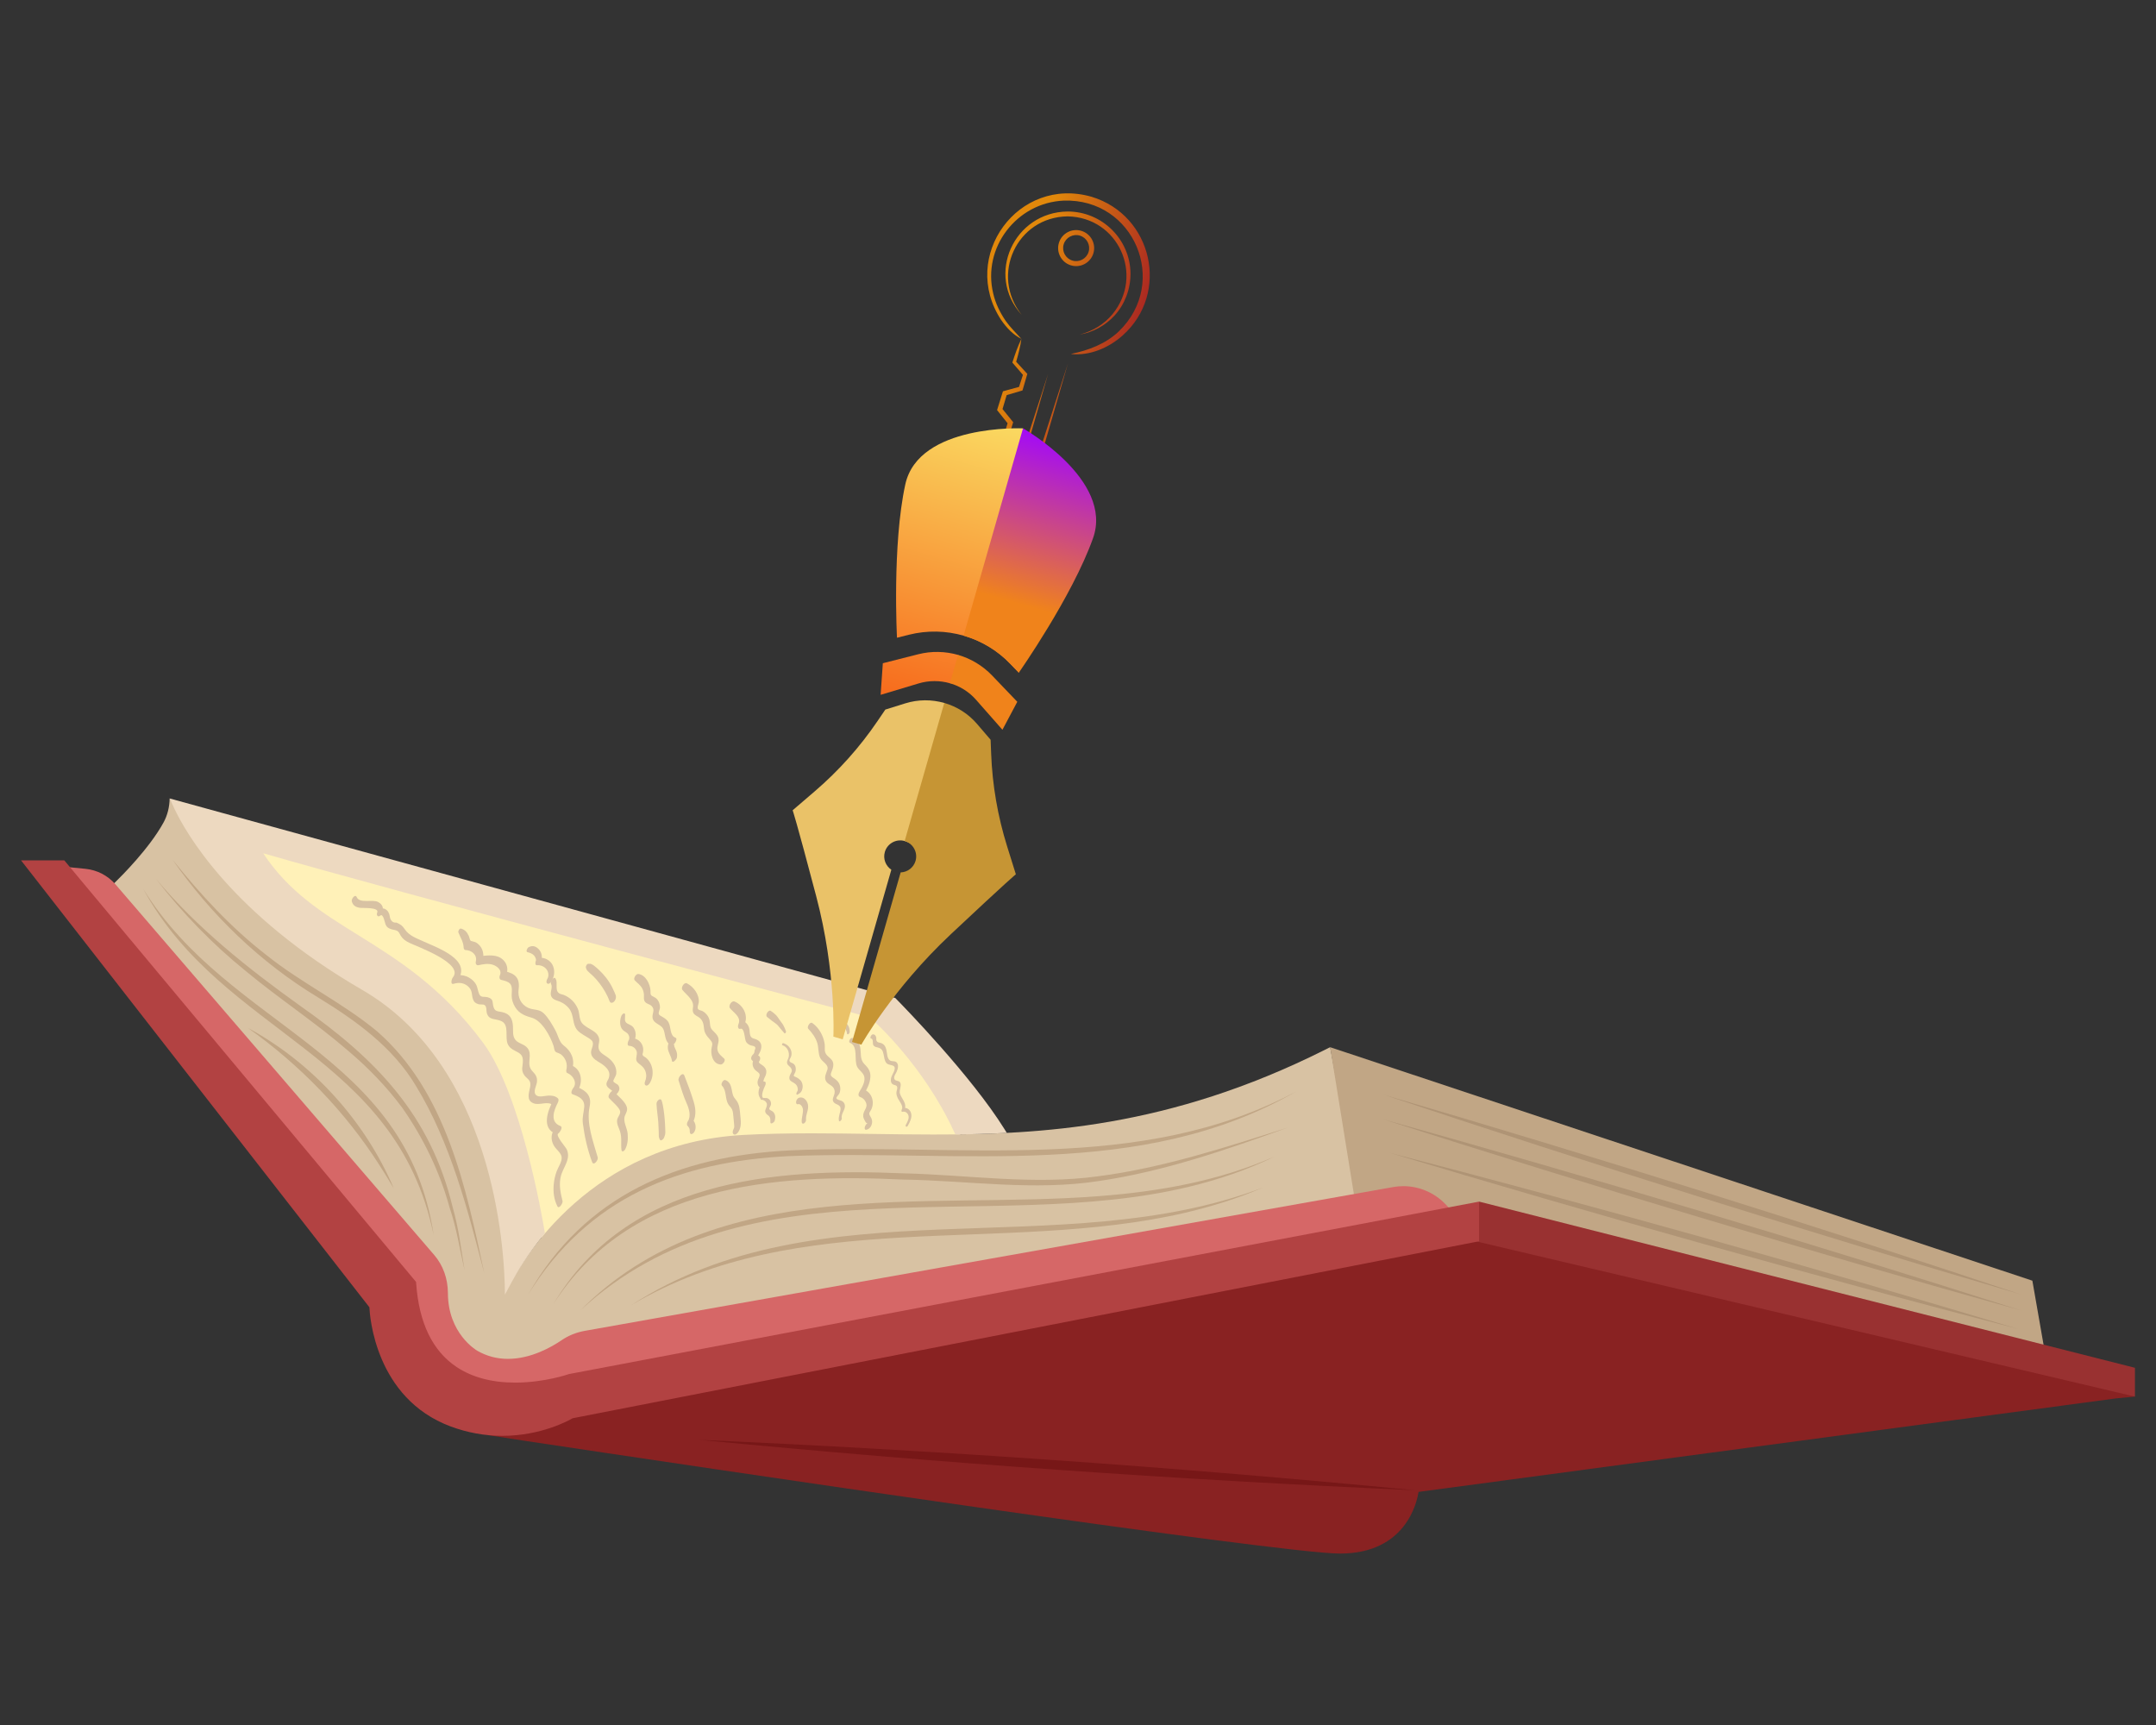 <?xml version="1.0" encoding="UTF-8" standalone="no" ?>
<!DOCTYPE svg PUBLIC "-//W3C//DTD SVG 1.1//EN" "http://www.w3.org/Graphics/SVG/1.1/DTD/svg11.dtd">
<svg xmlns="http://www.w3.org/2000/svg" xmlns:xlink="http://www.w3.org/1999/xlink" version="1.1" width="1280" height="1024" viewBox="0 0 1280 1024" xml:space="preserve">
<rect x="0" y="0" width="1280" height="1024" fill="#333333" stroke="none"/>
<desc>Created with Fabric.js 5.3.0</desc>
<defs>
</defs>
<g transform="matrix(1 0 0 1 640 512)" id="background-logo"  >
<rect style="stroke: none; stroke-width: 0; stroke-dasharray: none; stroke-linecap: butt; stroke-dashoffset: 0; stroke-linejoin: miter; stroke-miterlimit: 4; fill: rgb(255,255,255); fill-opacity: 0; fill-rule: nonzero; opacity: 1;"  paint-order="stroke"  x="-640" y="-512" rx="0" ry="0" width="1280" height="1024" />
</g>
<g transform="matrix(5.02 0 0 5.02 640 698.106)" id="shape-280fef6c-d89c-42b9-a17d-4b44c1d6a99c"  >
<g style=""  paint-order="stroke"   >
		<g transform="matrix(1 0 0 1 -55.593 -15.586)" id="path-12"  >
<path style="stroke: none; stroke-width: 1; stroke-dasharray: none; stroke-linecap: butt; stroke-dashoffset: 0; stroke-linejoin: miter; stroke-miterlimit: 4; fill: rgb(255,241,184); fill-rule: nonzero; opacity: 1;"  paint-order="stroke"  transform=" translate(-69.407, -29.061)" d="M 61.465 51.186 C 61.002 48.496 58.477 34.791 54.268 29.125 C 49.442 22.626 44.233 19.391 39.638 16.537 C 35.467 13.947 31.53 11.503 28.496 7.067 L 27.567 5.709 L 29.147 6.166 C 44.878 10.707 99.927 25.305 100.479 25.452 L 100.619 25.489 L 100.725 25.586 C 101.379 26.182 107.22 31.629 110.853 39.324 L 111.247 40.156 L 110.326 40.167 C 109.486 40.176 108.65 40.18 107.817 40.18 C 105.325 40.18 102.776 40.143 100.527 40.11 C 98.094 40.074 95.796 40.04 93.483 40.04 C 90.426 40.04 87.877 40.102 85.46 40.232 C 74.026 40.848 66.659 46.686 62.493 51.474 L 61.677 52.412 L 61.465 51.186 L 61.465 51.186 z" stroke-linecap="round" />
</g>
		<g transform="matrix(1 0 0 1 -40.576 -11.282)" id="path-11"  >
<path style="stroke: none; stroke-width: 1; stroke-dasharray: none; stroke-linecap: butt; stroke-dashoffset: 0; stroke-linejoin: miter; stroke-miterlimit: 4; fill: rgb(216,194,163); fill-rule: nonzero; opacity: 1;"  paint-order="stroke"  transform=" translate(-84.424, -33.364)" d="M 57.617 66.728 C 56.234 66.727 54.927 66.379 53.732 65.692 C 53.695 65.671 50.049 63.518 50.039 58.494 C 50.037 56.906 49.502 55.412 48.535 54.286 L 10.714 10.314 L 11.113 9.926 C 11.858 9.203 15.177 5.897 16.848 2.847 C 17.325 1.977 17.554 0.992 17.575 0 L 17.575 0 L 18.639 1.225 C 19.959 3.942 25.44 13.486 40.551 22.243 C 56.792 31.656 57.504 53.085 57.439 58.097 C 59.36 54.331 67.505 40.755 85.436 39.789 C 87.862 39.659 90.421 39.598 93.489 39.598 C 95.804 39.598 98.101 39.632 100.533 39.668 C 102.92 39.703 105.387 39.74 107.862 39.74 C 120.597 39.739 135.725 38.968 154.119 29.764 L 154.82 29.414 L 158.134 47.14 L 66.762 63.39 C 65.808 63.56 64.938 63.91 64.175 64.431 C 62.639 65.478 60.255 66.728 57.617 66.728 C 57.617 66.728 57.617 66.728 57.617 66.728 z" stroke-linecap="round" />
</g>
		<g transform="matrix(1 0 0 1 -57.922 -15.306)" id="path-10"  >
<path style="stroke: none; stroke-width: 1; stroke-dasharray: none; stroke-linecap: butt; stroke-dashoffset: 0; stroke-linejoin: miter; stroke-miterlimit: 4; fill: rgb(237,217,192); fill-rule: nonzero; opacity: 1;"  paint-order="stroke"  transform=" translate(-67.078, -29.34)" d="M 57.224 58.681 C 57.212 52.761 55.749 31.563 40.329 22.627 C 24.802 13.629 19.399 3.919 18.114 1.157 L 17.575 0 L 103.388 23.594 L 103.499 23.707 C 104.397 24.62 112.382 32.8 116.311 39.112 L 116.582 39.548 L 115.575 39.594 C 114.07 39.664 112.535 39.711 110.881 39.737 L 110.489 39.726 L 110.335 39.394 C 106.715 31.539 100.937 26.376 100.4 25.89 C 98.408 25.362 43.689 10.846 28.635 6.479 C 31.643 11.051 35.642 13.534 39.868 16.159 C 44.501 19.036 49.747 22.295 54.624 28.861 C 59.131 34.928 61.631 49.463 61.911 51.165 L 61.955 51.43 L 61.784 51.637 C 59.941 53.874 58.718 55.899 58.016 57.204 L 57.224 58.681 L 57.224 58.681 z" stroke-linecap="round" />
</g>
		<g transform="matrix(1 0 0 1 72.045 2.586)" id="path-09"  >
<path style="stroke: none; stroke-width: 1; stroke-dasharray: none; stroke-linecap: butt; stroke-dashoffset: 0; stroke-linejoin: miter; stroke-miterlimit: 4; fill: rgb(193,166,133); fill-rule: nonzero; opacity: 1;"  paint-order="stroke"  transform=" translate(-197.045, -47.232)" d="M 172.644 48.085 L 168.627 48.846 L 168.404 48.583 C 167.173 47.124 165.381 46.288 163.488 46.288 C 163.112 46.288 162.732 46.321 162.359 46.388 L 157.698 47.217 L 154.82 29.414 L 237.869 57.024 L 239.271 65.05 L 172.644 48.085 L 172.644 48.085 z" stroke-linecap="round" />
</g>
		<g transform="matrix(1 0 0 1 -37.818 -5.857)" id="path-08"  >
<path style="stroke: none; stroke-width: 1; stroke-dasharray: none; stroke-linecap: butt; stroke-dashoffset: 0; stroke-linejoin: miter; stroke-miterlimit: 4; fill: rgb(214,103,103); fill-rule: nonzero; opacity: 1;"  paint-order="stroke"  transform=" translate(-87.182, -38.789)" d="M 58.416 69.5 C 55.568 69.5 53.161 68.86 51.264 67.599 C 48.296 65.626 46.621 62.178 46.285 57.35 L 5.169 8.079 L 7.6 8.319 C 8.996 8.455 10.27 9.117 11.185 10.182 L 48.871 53.997 C 49.907 55.202 50.479 56.799 50.482 58.492 C 50.492 63.248 53.812 65.227 53.954 65.308 C 55.061 65.946 56.281 66.27 57.578 66.27 C 60.288 66.27 62.718 64.888 63.926 64.064 C 64.741 63.508 65.669 63.134 66.685 62.953 L 162.281 45.952 C 162.677 45.882 163.081 45.846 163.482 45.846 C 165.332 45.846 167.137 46.613 168.432 47.95 L 169.194 48.738 L 64.892 68.504 C 64.437 68.652 61.686 69.5 58.417 69.5 C 58.417 69.5 58.416 69.5 58.416 69.5 z" stroke-linecap="round" />
</g>
		<g transform="matrix(1 0 0 1 27.618 25.976)" id="path-07"  >
<path style="stroke: none; stroke-width: 1; stroke-dasharray: none; stroke-linecap: butt; stroke-dashoffset: 0; stroke-linejoin: miter; stroke-miterlimit: 4; fill: rgb(137,34,34); fill-rule: nonzero; opacity: 1;"  paint-order="stroke"  transform=" translate(-152.618, -70.622)" d="M 155.99 89.293 C 148.866 89.293 80.205 79.06 59.33 75.923 L 55.237 75.289 L 59.335 74.754 C 62.473 74.31 64.591 73.151 64.983 72.923 L 65.069 72.872 L 172.22 51.951 L 247.881 69.776 L 250 70.73 L 247.824 70.936 L 165.272 82.002 C 165.11 83.102 163.845 89.293 155.99 89.293 L 155.99 89.293 z" stroke-linecap="round" />
</g>
		<g transform="matrix(1 0 0 1 85.996 14.555)" id="path-06"  >
<polygon style="stroke: none; stroke-width: 1; stroke-dasharray: none; stroke-linecap: butt; stroke-dashoffset: 0; stroke-linejoin: miter; stroke-miterlimit: 4; fill: rgb(153,49,49); fill-rule: nonzero; opacity: 1;"  paint-order="stroke"  points="-39.004,-6.848 -38.56,-11.528 39.004,8.124 39.004,11.528 " />
</g>
		<g transform="matrix(1 0 0 1 -38.782 -3.3)" id="path-05"  >
<path style="stroke: none; stroke-width: 1; stroke-dasharray: none; stroke-linecap: butt; stroke-dashoffset: 0; stroke-linejoin: miter; stroke-miterlimit: 4; fill: rgb(178,66,66); fill-rule: nonzero; opacity: 1;"  paint-order="stroke"  transform=" translate(-86.218, -41.346)" d="M 56.926 75.372 C 54.844 75.372 52.782 74.997 50.798 74.257 C 41.871 70.927 41.237 61.132 41.197 60.167 L 0 7.321 L 5.114 7.321 L 46.717 57.175 L 46.73 57.365 C 47.064 62.026 48.673 65.346 51.512 67.232 C 53.356 68.456 55.687 69.077 58.439 69.077 C 61.884 69.077 64.705 68.097 64.732 68.087 L 64.776 68.071 L 172.436 47.673 L 172.436 52.36 L 65.243 73.289 L 65.212 73.301 C 64.78 73.554 61.501 75.372 56.927 75.372 L 56.926 75.372 L 56.926 75.372 z" stroke-linecap="round" />
</g>
		<g transform="matrix(1 0 0 1 -73.102 -14.716)" id="path-04"  >
<path style="stroke: none; stroke-width: 1; stroke-dasharray: none; stroke-linecap: butt; stroke-dashoffset: 0; stroke-linejoin: miter; stroke-miterlimit: 4; fill: rgb(216,194,163); fill-rule: nonzero; opacity: 1;"  paint-order="stroke"  transform=" translate(-51.898, -29.93)" d="M 39.113 12.167 C 39.254 12.682 39.618 12.875 40.129 12.938 C 40.451 12.978 42.416 12.839 42.116 13.506 C 41.988 13.792 42.214 14.098 42.492 13.847 C 42.824 13.547 43.038 14.734 43.105 14.892 C 43.25 15.234 43.415 15.328 43.761 15.454 C 44.033 15.554 44.36 15.522 44.601 15.747 C 44.739 15.877 44.818 16.105 44.923 16.263 C 45.181 16.654 45.487 16.856 45.906 17.064 C 46.785 17.5 52.44 19.503 51.065 21.164 C 50.931 21.325 50.721 22.054 51.17 21.915 C 51.843 21.707 52.515 21.815 52.999 22.355 C 53.398 22.8 53.27 23.247 53.45 23.746 C 53.575 24.092 53.762 24.23 54.108 24.331 C 54.306 24.389 54.641 24.319 54.812 24.425 C 55.088 24.596 55.013 25.097 55.079 25.352 C 55.322 26.291 56.173 25.989 56.865 26.36 C 57.75 26.835 57.204 28.227 57.555 29.03 C 57.724 29.419 58.003 29.622 58.378 29.814 C 59.074 30.171 59.398 30.341 59.346 31.202 C 59.319 31.656 59.175 32.033 59.373 32.478 C 59.706 33.224 60.389 33.122 60.201 34.139 C 60.076 34.815 59.723 35.687 60.586 36.038 C 61.354 36.351 62.273 35.695 62.949 36.299 L 62.939 35.71 C 62.3 36.86 61.491 39.011 63.245 39.654 L 63.504 38.752 C 62.996 39.089 62.709 39.594 62.75 40.218 C 62.771 40.532 62.883 40.837 63.046 41.104 C 63.284 41.493 63.886 41.936 63.934 42.415 C 63.988 42.966 63.523 43.591 63.339 44.098 C 63.156 44.602 63.042 45.127 62.995 45.661 C 62.918 46.552 63.026 47.433 63.433 48.233 C 63.622 48.603 64.101 47.849 64.04 47.609 C 63.811 46.706 63.626 45.824 63.791 44.891 C 63.924 44.134 64.358 43.549 64.585 42.837 C 64.736 42.366 64.736 41.932 64.527 41.477 C 64.425 41.255 63.185 39.85 63.519 39.632 C 63.689 39.521 64.154 38.872 63.778 38.73 C 62.525 38.258 62.996 36.918 63.463 36.013 C 63.556 35.834 63.639 35.575 63.453 35.425 C 63.124 35.158 62.751 35.122 62.338 35.139 C 61.941 35.156 61.274 35.374 60.939 35.103 C 60.478 34.732 60.982 33.954 61.017 33.488 C 61.057 32.95 60.867 32.663 60.502 32.281 C 59.936 31.688 60.143 31.182 60.162 30.436 C 60.172 30.011 60.071 29.665 59.759 29.373 C 59.382 29.02 58.784 28.95 58.457 28.536 C 58.101 28.086 58.206 27.479 58.176 26.946 C 58.126 26.062 57.841 25.479 56.929 25.272 C 56.306 25.13 55.991 25.235 55.832 24.483 C 55.75 24.095 55.834 23.791 55.412 23.59 C 54.739 23.268 54.332 23.797 54.07 22.814 C 53.974 22.452 53.933 22.146 53.709 21.833 C 53.184 21.102 52.21 20.721 51.35 20.962 L 51.455 21.714 C 53.662 19.156 49.185 17.644 47.568 16.897 C 46.757 16.522 45.92 16.251 45.403 15.495 C 45.059 14.992 44.92 14.917 44.388 14.676 C 44.031 14.719 43.784 14.541 43.647 14.141 C 43.616 13.982 43.582 13.823 43.545 13.665 C 43.474 13.486 43.393 13.331 43.244 13.204 C 42.917 12.924 42.621 12.957 42.314 13.218 L 42.638 13.668 C 42.922 13.083 42.843 12.575 42.228 12.244 C 41.562 11.887 40.032 12.465 39.698 11.665 C 39.525 11.25 39.035 11.88 39.113 12.167 L 39.113 12.167 L 39.113 12.167 z" stroke-linecap="round" />
</g>
		<g transform="matrix(1 0 0 1 -65.04 -15.373)" id="path-04"  >
<path style="stroke: none; stroke-width: 1; stroke-dasharray: none; stroke-linecap: butt; stroke-dashoffset: 0; stroke-linejoin: miter; stroke-miterlimit: 4; fill: rgb(216,194,163); fill-rule: nonzero; opacity: 1;"  paint-order="stroke"  transform=" translate(-59.96, -29.274)" d="M 51.72 15.843 C 51.964 16.455 52.313 16.94 52.344 17.626 C 52.349 17.753 52.407 17.922 52.563 17.926 C 53.285 17.943 53.982 18.494 53.782 19.291 C 53.727 19.508 53.836 19.777 54.098 19.719 C 54.649 19.599 55.195 19.49 55.752 19.65 C 56.249 19.793 56.924 20.284 56.629 20.909 C 56.539 21.099 56.551 21.405 56.793 21.458 C 57.737 21.668 58.128 21.875 58.037 22.915 C 57.992 23.43 58.036 23.859 58.257 24.34 C 58.705 25.317 59.399 25.651 60.369 25.919 C 61.598 26.259 62.576 28.075 62.968 29.233 C 63.04 29.446 63.043 29.757 63.193 29.929 C 63.314 30.066 63.67 30.127 63.834 30.251 C 64.41 30.686 64.667 31.408 64.487 32.105 C 64.462 32.205 64.47 32.413 64.591 32.461 C 65.26 32.722 65.847 33.621 65.277 34.277 C 65.18 34.388 64.949 34.877 65.21 34.974 C 65.979 35.257 66.686 35.554 66.601 36.515 C 66.541 37.194 66.349 37.712 66.442 38.432 C 66.642 39.987 66.991 41.539 67.543 43.008 C 67.718 43.474 68.293 42.77 68.2 42.444 C 67.657 40.547 66.827 38.4 67.244 36.43 C 67.51 35.174 66.868 34.552 65.713 34.103 L 65.647 34.799 C 66.502 33.827 66.43 32.096 65.108 31.565 L 65.212 31.921 C 65.503 30.817 65.059 29.872 64.174 29.211 C 63.633 28.806 63.516 28.008 63.183 27.402 C 62.814 26.731 62.359 25.921 61.799 25.393 C 61.252 24.877 60.608 25.051 59.968 24.757 C 59.102 24.358 58.72 23.488 58.843 22.576 C 59.021 21.254 58.477 20.702 57.181 20.426 L 57.344 20.975 C 57.654 20.304 57.535 19.555 56.973 19.048 C 56.247 18.395 55.19 18.559 54.299 18.651 L 54.615 19.079 C 54.819 18.265 54.502 17.369 53.712 16.988 C 53.709 16.986 53.182 16.834 53.193 16.844 C 53.049 16.714 53.036 16.436 52.951 16.255 C 52.744 15.81 52.506 15.525 52.031 15.389 C 51.85 15.338 51.663 15.699 51.72 15.843 L 51.72 15.843 L 51.72 15.843 z" stroke-linecap="round" />
</g>
		<g transform="matrix(1 0 0 1 -63.581 -24.958)" id="path-04"  >
<path style="stroke: none; stroke-width: 1; stroke-dasharray: none; stroke-linecap: butt; stroke-dashoffset: 0; stroke-linejoin: miter; stroke-miterlimit: 4; fill: rgb(216,194,163); fill-rule: nonzero; opacity: 1;"  paint-order="stroke"  transform=" translate(-61.419, -19.688)" d="M 59.922 18.185 C 60.055 18.202 60.195 18.267 60.318 18.319 C 60.456 18.378 60.58 18.466 60.677 18.581 C 60.769 18.69 60.84 18.811 60.877 18.949 C 60.897 19.022 60.904 19.066 60.899 19.145 C 60.895 19.211 60.92 19.078 60.89 19.193 C 60.91 19.119 60.87 19.239 60.865 19.251 C 60.815 19.369 60.779 19.739 61.005 19.722 C 61.453 19.688 61.901 19.865 62.167 20.237 C 62.415 20.583 62.427 21.04 62.238 21.338 C 62.15 21.477 62.065 21.785 62.247 21.89 C 62.437 21.999 62.645 21.756 62.73 21.622 C 63.099 21.038 63.172 20.274 62.841 19.657 C 62.556 19.126 61.934 18.799 61.338 18.838 L 61.478 19.308 C 61.679 18.846 61.614 18.295 61.291 17.904 C 61.151 17.733 60.969 17.585 60.76 17.508 C 60.501 17.412 60.281 17.47 60.037 17.583 C 59.885 17.653 59.625 18.148 59.922 18.185 L 59.922 18.185 L 59.922 18.185 z" stroke-linecap="round" />
</g>
		<g transform="matrix(1 0 0 1 -57.798 -13.174)" id="path-04"  >
<path style="stroke: none; stroke-width: 1; stroke-dasharray: none; stroke-linecap: butt; stroke-dashoffset: 0; stroke-linejoin: miter; stroke-miterlimit: 4; fill: rgb(216,194,163); fill-rule: nonzero; opacity: 1;"  paint-order="stroke"  transform=" translate(-67.202, -31.472)" d="M 62.679 21.942 C 62.958 22.474 62.355 23.06 62.839 23.596 C 63.064 23.846 63.432 23.901 63.727 24.026 C 64.125 24.196 64.48 24.444 64.761 24.775 C 65.365 25.486 65.191 26.343 65.588 27.106 C 65.862 27.633 66.427 27.902 66.908 28.203 C 67.14 28.348 67.487 28.521 67.595 28.784 C 67.752 29.167 67.404 29.639 67.412 30.036 C 67.429 30.812 68.286 31.083 68.808 31.485 C 69.356 31.907 69.754 32.369 69.502 33.085 C 69.418 33.323 69.22 33.519 69.232 33.798 C 69.252 34.299 70.012 34.45 70.021 34.773 L 70.287 34.218 C 70.108 34.387 69.929 34.555 69.75 34.723 C 69.606 34.858 69.366 35.231 69.542 35.435 C 69.844 35.786 70.737 36.517 70.843 36.956 C 70.933 37.326 70.551 37.646 70.496 38.021 C 70.424 38.515 70.707 38.932 70.845 39.387 C 71.076 40.15 70.917 40.813 71.008 41.568 C 71.043 41.855 71.329 41.709 71.424 41.534 C 71.742 40.948 71.797 40.311 71.742 39.648 C 71.683 38.943 71.157 38.199 71.411 37.534 C 71.558 37.149 71.776 36.877 71.624 36.44 C 71.399 35.796 70.597 35.191 70.151 34.694 L 69.943 35.406 C 70.348 35.044 71.041 34.559 70.644 33.935 C 70.525 33.748 70.077 33.623 70.044 33.423 C 70.023 33.3 70.362 32.795 70.388 32.6 C 70.496 31.802 70.052 31.141 69.448 30.671 C 68.842 30.199 68.194 30.041 68.302 29.156 C 68.339 28.857 68.432 28.631 68.35 28.326 C 68.186 27.713 67.558 27.434 67.063 27.131 C 66.673 26.891 66.306 26.66 66.15 26.203 C 66.002 25.764 66.033 25.302 65.847 24.865 C 65.53 24.123 64.936 23.531 64.185 23.233 C 64.025 23.17 63.801 23.148 63.661 23.055 C 63.312 22.826 63.346 22.513 63.335 22.127 C 63.326 21.788 63.381 21.609 63.208 21.297 C 63.032 20.978 62.526 21.651 62.679 21.942 L 62.679 21.942 L 62.679 21.942 z" stroke-linecap="round" />
</g>
		<g transform="matrix(1 0 0 1 -56.424 -22.794)" id="path-04"  >
<path style="stroke: none; stroke-width: 1; stroke-dasharray: none; stroke-linecap: butt; stroke-dashoffset: 0; stroke-linejoin: miter; stroke-miterlimit: 4; fill: rgb(216,194,163); fill-rule: nonzero; opacity: 1;"  paint-order="stroke"  transform=" translate(-68.576, -21.852)" d="M 66.827 20.081 C 66.862 20.129 66.863 20.197 66.89 20.25 C 66.916 20.301 66.952 20.34 66.991 20.383 C 67.057 20.456 67.129 20.525 67.202 20.591 C 67.35 20.725 67.503 20.851 67.645 20.991 C 67.934 21.275 68.202 21.58 68.445 21.903 C 68.924 22.54 69.327 23.238 69.607 23.984 C 69.639 24.069 69.695 24.148 69.795 24.155 L 69.838 24.158 C 70.049 24.173 70.246 23.93 70.302 23.752 C 70.358 23.577 70.385 23.43 70.319 23.254 C 70.282 23.154 70.243 23.055 70.201 22.957 C 70.111 22.742 70.012 22.529 69.905 22.321 C 69.701 21.923 69.463 21.548 69.188 21.195 C 68.92 20.852 68.624 20.533 68.305 20.237 C 68.138 20.082 67.967 19.928 67.785 19.788 C 67.701 19.724 67.612 19.666 67.517 19.62 C 67.465 19.595 67.39 19.556 67.332 19.548 C 67.264 19.538 67.203 19.57 67.133 19.551 C 66.923 19.492 66.714 19.928 66.827 20.081 L 66.827 20.081 L 66.827 20.081 z" stroke-linecap="round" />
</g>
		<g transform="matrix(1 0 0 1 -52.227 -14.962)" id="path-04"  >
<path style="stroke: none; stroke-width: 1; stroke-dasharray: none; stroke-linecap: butt; stroke-dashoffset: 0; stroke-linejoin: miter; stroke-miterlimit: 4; fill: rgb(216,194,163); fill-rule: nonzero; opacity: 1;"  paint-order="stroke"  transform=" translate(-72.773, -29.684)" d="M 71.008 25.681 C 70.801 26.176 70.755 26.943 71.15 27.357 C 71.36 27.578 71.673 27.656 71.83 27.931 C 71.959 28.158 71.987 28.422 71.84 28.643 C 71.759 28.763 71.63 29.263 71.929 29.256 C 72.375 29.246 72.847 29.654 72.833 30.124 C 72.82 30.584 72.568 30.947 73.009 31.305 C 73.359 31.589 73.669 31.797 73.834 32.243 C 73.988 32.66 73.964 33.069 73.794 33.475 C 73.73 33.627 73.716 33.871 73.898 33.94 C 74.085 34.011 74.279 33.785 74.36 33.651 C 74.933 32.702 74.768 31.365 73.893 30.65 C 73.799 30.572 73.65 30.516 73.57 30.426 C 73.441 30.285 73.517 30.201 73.551 30.026 C 73.604 29.753 73.591 29.469 73.49 29.209 C 73.288 28.688 72.82 28.38 72.276 28.332 L 72.288 29.056 C 72.711 28.517 72.849 27.759 72.468 27.154 C 72.269 26.84 71.995 26.776 71.693 26.607 C 71.287 26.38 71.458 25.946 71.438 25.573 C 71.419 25.229 71.073 25.527 71.008 25.681 L 71.008 25.681 L 71.008 25.681 z" stroke-linecap="round" />
</g>
		<g transform="matrix(1 0 0 1 -49.325 -6.644)" id="path-04"  >
<path style="stroke: none; stroke-width: 1; stroke-dasharray: none; stroke-linecap: butt; stroke-dashoffset: 0; stroke-linejoin: miter; stroke-miterlimit: 4; fill: rgb(216,194,163); fill-rule: nonzero; opacity: 1;"  paint-order="stroke"  transform=" translate(-75.675, -38.002)" d="M 75.154 36.119 C 75.182 36.84 75.309 37.561 75.362 38.281 C 75.388 38.632 75.405 38.983 75.414 39.334 C 75.418 39.51 75.418 39.685 75.421 39.861 C 75.424 40.057 75.462 40.183 75.557 40.354 C 75.696 40.606 76.016 40.193 76.059 40.075 C 75.852 40.346 75.816 40.408 75.953 40.259 C 75.998 40.203 76.034 40.142 76.059 40.075 C 76.099 39.98 76.136 39.877 76.16 39.777 C 76.214 39.562 76.192 39.331 76.186 39.111 C 76.175 38.735 76.155 38.359 76.124 37.985 C 76.093 37.604 76.057 37.221 75.998 36.843 C 75.938 36.462 75.881 36.063 75.75 35.699 C 75.692 35.538 75.539 35.543 75.414 35.63 C 75.266 35.734 75.147 35.934 75.154 36.119 C 75.154 36.119 75.154 36.119 75.154 36.119 z" stroke-linecap="round" />
</g>
		<g transform="matrix(1 0 0 1 -49.947 -18.698)" id="path-04"  >
<path style="stroke: none; stroke-width: 1; stroke-dasharray: none; stroke-linecap: butt; stroke-dashoffset: 0; stroke-linejoin: miter; stroke-miterlimit: 4; fill: rgb(216,194,163); fill-rule: nonzero; opacity: 1;"  paint-order="stroke"  transform=" translate(-75.053, -25.949)" d="M 72.577 21.507 C 72.892 21.845 73.272 22.07 73.482 22.502 C 73.591 22.727 73.655 22.977 73.666 23.226 C 73.675 23.441 73.631 23.668 73.701 23.878 C 73.847 24.316 74.337 24.27 74.609 24.581 C 75.004 25.033 74.618 25.424 74.683 25.924 C 74.731 26.298 74.995 26.5 75.299 26.681 C 75.66 26.897 75.906 27.052 76.034 27.47 C 76.211 28.051 76.182 28.911 76.874 29.147 L 77.117 28.302 C 76.721 28.556 76.482 28.974 76.488 29.452 C 76.495 30.014 76.891 30.451 76.971 30.996 C 77.031 31.412 77.526 30.831 77.558 30.669 C 77.623 30.335 77.592 30.085 77.454 29.77 C 77.394 29.63 77.313 29.496 77.267 29.35 C 77.216 29.193 77.285 29.029 77.131 29.127 C 77.288 29.027 77.729 28.404 77.374 28.281 C 76.743 28.063 76.856 27.063 76.61 26.545 C 76.447 26.202 76.176 26.021 75.856 25.833 C 75.719 25.753 75.461 25.644 75.417 25.471 C 75.369 25.282 75.556 24.943 75.562 24.734 C 75.574 24.337 75.43 23.944 75.144 23.667 C 74.988 23.516 74.812 23.476 74.639 23.366 C 74.384 23.204 74.457 23.006 74.441 22.726 C 74.398 21.948 73.872 20.869 73.01 20.756 C 72.733 20.719 72.37 21.286 72.577 21.507 L 72.577 21.507 L 72.577 21.507 z" stroke-linecap="round" />
</g>
		<g transform="matrix(1 0 0 1 -46.235 -8.499)" id="path-04"  >
<path style="stroke: none; stroke-width: 1; stroke-dasharray: none; stroke-linecap: butt; stroke-dashoffset: 0; stroke-linejoin: miter; stroke-miterlimit: 4; fill: rgb(216,194,163); fill-rule: nonzero; opacity: 1;"  paint-order="stroke"  transform=" translate(-78.765, -36.147)" d="M 77.763 33.346 C 78.057 34.252 78.321 35.187 78.718 36.054 C 78.995 36.66 79.265 37.583 78.855 38.18 C 78.781 38.287 78.689 38.578 78.806 38.695 C 78.936 38.825 79.041 38.972 79.073 39.157 C 79.103 39.327 79.051 39.469 79.149 39.623 C 79.251 39.784 79.479 39.622 79.555 39.526 C 79.921 39.061 79.817 38.368 79.411 37.957 L 79.288 38.58 C 79.864 37.752 79.839 36.831 79.559 35.895 C 79.24 34.831 78.852 33.797 78.444 32.761 C 78.256 32.284 77.653 33.005 77.763 33.346 L 77.763 33.346 L 77.763 33.346 z" stroke-linecap="round" />
</g>
		<g transform="matrix(1 0 0 1 -44.31 -17.998)" id="path-04"  >
<path style="stroke: none; stroke-width: 1; stroke-dasharray: none; stroke-linecap: butt; stroke-dashoffset: 0; stroke-linejoin: miter; stroke-miterlimit: 4; fill: rgb(216,194,163); fill-rule: nonzero; opacity: 1;"  paint-order="stroke"  transform=" translate(-80.69, -26.648)" d="M 78.213 22.639 C 78.522 23.026 78.918 23.328 79.206 23.738 C 79.361 23.958 79.475 24.199 79.482 24.472 C 79.488 24.665 79.428 24.855 79.437 25.048 C 79.458 25.504 79.751 25.628 80.093 25.833 C 80.621 26.15 80.727 26.654 80.773 27.22 C 80.808 27.645 80.995 27.945 81.263 28.266 C 81.386 28.414 81.529 28.551 81.636 28.711 C 81.796 28.947 81.758 29.119 81.691 29.385 C 81.497 30.151 81.77 31.429 82.758 31.46 C 82.998 31.468 83.373 30.975 83.158 30.766 C 82.827 30.445 82.429 30.194 82.357 29.693 C 82.288 29.21 82.611 28.775 82.451 28.279 C 82.33 27.905 82.028 27.673 81.767 27.402 C 81.396 27.017 81.528 26.6 81.396 26.127 C 81.284 25.726 80.984 25.367 80.626 25.159 C 80.487 25.078 80.196 25.049 80.089 24.936 C 79.917 24.754 80.131 24.313 80.15 24.102 C 80.229 23.19 79.538 22.262 78.749 21.862 C 78.417 21.694 78.007 22.381 78.213 22.639 C 78.213 22.639 78.213 22.639 78.213 22.639 z" stroke-linecap="round" />
</g>
		<g transform="matrix(1 0 0 1 -41.017 -8.125)" id="path-04"  >
<path style="stroke: none; stroke-width: 1; stroke-dasharray: none; stroke-linecap: butt; stroke-dashoffset: 0; stroke-linejoin: miter; stroke-miterlimit: 4; fill: rgb(216,194,163); fill-rule: nonzero; opacity: 1;"  paint-order="stroke"  transform=" translate(-83.983, -36.522)" d="M 82.891 33.964 C 83.475 34.562 83.224 35.506 83.661 36.192 C 83.793 36.399 83.993 36.557 84.092 36.785 C 84.197 37.025 84.212 37.295 84.237 37.553 C 84.266 37.854 84.298 38.156 84.323 38.457 C 84.339 38.653 84.384 38.897 84.277 39.071 C 84.175 39.238 84.076 39.588 84.288 39.717 C 84.505 39.849 84.759 39.558 84.853 39.403 C 85.221 38.799 85.129 38.139 85.062 37.471 C 84.997 36.823 84.985 36.161 84.546 35.64 C 84.383 35.447 84.251 35.275 84.178 35.03 C 84.111 34.805 84.077 34.573 84.032 34.344 C 83.942 33.889 83.746 33.442 83.275 33.3 C 83.031 33.226 82.72 33.788 82.891 33.964 L 82.891 33.964 L 82.891 33.964 z" stroke-linecap="round" />
</g>
		<g transform="matrix(1 0 0 1 -38.515 -13.437)" id="path-04"  >
<path style="stroke: none; stroke-width: 1; stroke-dasharray: none; stroke-linecap: butt; stroke-dashoffset: 0; stroke-linejoin: miter; stroke-miterlimit: 4; fill: rgb(216,194,163); fill-rule: nonzero; opacity: 1;"  paint-order="stroke"  transform=" translate(-86.485, -31.209)" d="M 83.838 24.795 C 84.286 25.359 85.233 25.853 84.83 26.724 C 84.752 26.893 84.768 27.345 85.078 27.236 C 85.562 27.068 85.57 28.457 85.732 28.75 C 85.844 28.954 85.993 29.049 86.196 29.159 C 86.274 29.202 86.375 29.201 86.456 29.236 C 86.846 29.294 86.943 29.482 86.747 29.802 C 86.758 30.027 86.677 30.204 86.506 30.332 C 86.356 30.492 86.266 30.799 86.445 30.963 C 86.573 31.08 86.7 31.196 86.828 31.313 L 87.149 30.466 C 86.393 30.767 86.31 31.707 86.927 32.201 C 87.245 32.456 87.454 32.527 87.294 32.953 C 87.219 33.152 87.115 33.301 87.104 33.523 C 87.086 33.862 87.25 34.248 87.634 34.226 L 87.562 33.723 C 87.368 34.046 87.227 34.398 87.215 34.781 C 87.204 35.171 87.35 35.298 87.509 35.624 C 87.517 35.641 87.544 35.645 87.56 35.64 C 87.746 35.587 88.022 35.783 88.12 35.924 C 88.276 36.15 88.213 36.315 88.139 36.545 C 88.089 36.7 87.981 36.86 88.007 37.033 C 88.022 37.136 88.078 37.213 88.14 37.293 C 88.249 37.435 88.458 37.485 88.549 37.697 C 88.628 37.881 88.632 38.044 88.619 38.244 C 88.593 38.635 89.07 38.312 89.127 38.116 C 89.24 37.731 89.23 37.341 88.923 37.04 C 88.805 36.924 88.52 36.87 88.486 36.697 C 88.471 36.619 88.675 36.314 88.689 36.208 C 88.736 35.862 88.573 35.569 88.247 35.442 C 88.149 35.404 87.793 35.437 87.747 35.4 C 87.454 35.159 87.879 34.189 87.992 33.972 C 88.084 33.795 88.15 33.444 87.847 33.475 C 87.669 33.493 88.025 32.831 88.058 32.741 C 88.135 32.53 88.172 32.314 88.112 32.095 C 88.059 31.896 87.934 31.761 87.78 31.626 C 87.689 31.545 87.577 31.491 87.484 31.413 C 87.376 31.363 87.3 31.286 87.257 31.181 C 87.206 31.029 87.146 31.066 87.074 31.293 C 87.321 31.192 87.564 30.677 87.307 30.482 C 87.172 30.379 87.037 30.276 86.901 30.174 L 86.841 30.805 C 87.394 30.212 88.028 29.015 87.015 28.52 C 86.711 28.371 86.402 28.422 86.25 28.047 C 86.162 27.829 86.187 27.573 86.148 27.344 C 86.055 26.805 85.846 26.597 85.436 26.293 L 85.447 26.916 C 86.115 25.856 85.504 24.472 84.381 24.01 C 84.04 23.869 83.62 24.521 83.838 24.795 L 83.838 24.795 L 83.838 24.795 z" stroke-linecap="round" />
</g>
		<g transform="matrix(1 0 0 1 -35.692 -18.211)" id="path-04"  >
<path style="stroke: none; stroke-width: 1; stroke-dasharray: none; stroke-linecap: butt; stroke-dashoffset: 0; stroke-linejoin: miter; stroke-miterlimit: 4; fill: rgb(216,194,163); fill-rule: nonzero; opacity: 1;"  paint-order="stroke"  transform=" translate(-89.308, -26.435)" d="M 88.238 25.844 C 88.426 25.987 88.608 26.14 88.795 26.285 C 88.981 26.43 89.186 26.55 89.365 26.706 C 89.537 26.855 89.668 27.051 89.816 27.224 C 89.968 27.401 90.123 27.573 90.271 27.754 C 90.358 27.861 90.496 27.634 90.468 27.551 C 90.386 27.307 90.284 27.059 90.16 26.832 C 90.039 26.61 89.867 26.421 89.726 26.213 C 89.586 26.008 89.455 25.79 89.28 25.613 C 89.09 25.42 88.886 25.262 88.659 25.114 C 88.501 25.012 88.296 25.231 88.229 25.353 C 88.151 25.497 88.082 25.725 88.238 25.844 C 88.238 25.844 88.238 25.844 88.238 25.844 z" stroke-linecap="round" />
</g>
		<g transform="matrix(1 0 0 1 -33.785 -12.666)" id="path-04"  >
<path style="stroke: none; stroke-width: 1; stroke-dasharray: none; stroke-linecap: butt; stroke-dashoffset: 0; stroke-linejoin: miter; stroke-miterlimit: 4; fill: rgb(216,194,163); fill-rule: nonzero; opacity: 1;"  paint-order="stroke"  transform=" translate(-91.215, -31.98)" d="M 90.041 29.178 C 90.616 29.356 90.907 30.005 90.787 30.576 C 90.733 30.829 90.54 31.035 90.598 31.307 C 90.658 31.592 90.973 31.693 91.094 31.946 C 91.254 32.279 91.06 32.429 90.935 32.72 C 90.831 32.961 90.812 33.245 91.044 33.416 C 91.309 33.611 91.572 33.665 91.751 33.975 C 91.861 34.166 91.93 34.508 91.765 34.696 C 91.677 34.796 91.635 35.109 91.854 35.006 C 92.192 34.847 92.372 34.607 92.427 34.222 C 92.472 33.907 92.395 33.565 92.178 33.326 C 92.061 33.197 91.916 33.094 91.765 33.008 C 91.679 32.959 91.578 32.933 91.495 32.883 C 91.388 32.818 91.358 32.815 91.403 32.688 C 91.459 32.532 91.566 32.406 91.603 32.238 C 91.638 32.08 91.635 31.914 91.596 31.757 C 91.558 31.607 91.485 31.482 91.366 31.382 C 91.249 31.283 91.054 31.26 90.951 31.155 C 90.757 30.958 90.986 30.733 91.056 30.552 C 91.109 30.417 91.129 30.277 91.125 30.132 C 91.109 29.568 90.672 29.072 90.132 28.935 C 90.034 28.911 89.924 29.142 90.041 29.178 L 90.041 29.178 L 90.041 29.178 z" stroke-linecap="round" />
</g>
		<g transform="matrix(1 0 0 1 -32.629 -7.74)" id="path-04"  >
<path style="stroke: none; stroke-width: 1; stroke-dasharray: none; stroke-linecap: butt; stroke-dashoffset: 0; stroke-linejoin: miter; stroke-miterlimit: 4; fill: rgb(216,194,163); fill-rule: nonzero; opacity: 1;"  paint-order="stroke"  transform=" translate(-92.371, -36.906)" d="M 91.892 36.157 C 91.898 36.155 91.97 36.14 91.941 36.144 C 91.916 36.147 91.987 36.145 91.988 36.145 C 92.007 36.146 92.025 36.149 92.043 36.152 C 92.12 36.166 92.027 36.143 92.067 36.159 C 92.153 36.194 92.214 36.242 92.256 36.29 C 92.286 36.324 92.314 36.361 92.339 36.4 C 92.362 36.436 92.392 36.492 92.395 36.5 C 92.414 36.544 92.43 36.59 92.443 36.637 C 92.45 36.663 92.456 36.689 92.462 36.715 C 92.464 36.726 92.473 36.796 92.467 36.741 C 92.52 37.246 92.28 37.756 92.328 38.28 C 92.342 38.427 92.449 38.504 92.587 38.429 C 92.72 38.357 92.853 38.157 92.836 37.999 C 92.768 37.374 93.198 36.814 93.059 36.184 C 92.956 35.715 92.564 35.241 92.038 35.379 C 91.841 35.431 91.696 35.654 91.662 35.845 C 91.634 35.998 91.693 36.209 91.892 36.157 L 91.892 36.157 L 91.892 36.157 z" stroke-linecap="round" />
</g>
		<g transform="matrix(1 0 0 1 -29.759 -12.295)" id="path-04"  >
<path style="stroke: none; stroke-width: 1; stroke-dasharray: none; stroke-linecap: butt; stroke-dashoffset: 0; stroke-linejoin: miter; stroke-miterlimit: 4; fill: rgb(216,194,163); fill-rule: nonzero; opacity: 1;"  paint-order="stroke"  transform=" translate(-95.241, -32.352)" d="M 93.098 27.234 C 93.566 27.732 93.965 28.267 94.167 28.928 C 94.34 29.49 94.255 30.136 94.506 30.671 C 94.743 31.177 95.554 31.449 95.359 32.074 C 95.229 32.493 94.965 32.926 95.167 33.369 C 95.389 33.854 96.024 33.881 96.185 34.436 C 96.281 34.771 96.181 35 96.07 35.307 C 96.008 35.479 95.962 35.66 96.049 35.831 C 96.267 36.261 96.952 36.126 96.916 36.743 C 96.888 37.215 96.632 37.623 96.727 38.106 C 96.773 38.337 97.101 37.996 97.063 37.817 C 96.942 37.239 97.567 36.79 97.409 36.19 C 97.35 35.966 97.204 35.831 96.998 35.741 C 96.839 35.671 96.417 35.623 96.423 35.415 C 96.426 35.303 96.739 35 96.796 34.846 C 96.88 34.619 96.91 34.385 96.878 34.146 C 96.796 33.525 96.444 33.298 95.972 32.971 C 95.606 32.717 95.809 32.462 95.928 32.127 C 96.018 31.871 96.093 31.609 96.055 31.335 C 95.97 30.724 95.301 30.579 95.113 30.046 C 95.004 29.74 95.087 29.371 95.041 29.051 C 94.994 28.721 94.906 28.403 94.776 28.095 C 94.515 27.478 94.121 26.939 93.57 26.552 C 93.307 26.367 92.904 27.028 93.098 27.234 L 93.098 27.234 L 93.098 27.234 z" stroke-linecap="round" />
</g>
		<g transform="matrix(1 0 0 1 -25.665 -10.898)" id="path-04"  >
<path style="stroke: none; stroke-width: 1; stroke-dasharray: none; stroke-linecap: butt; stroke-dashoffset: 0; stroke-linejoin: miter; stroke-miterlimit: 4; fill: rgb(216,194,163); fill-rule: nonzero; opacity: 1;"  paint-order="stroke"  transform=" translate(-99.335, -33.748)" d="M 98.022 28.887 C 99.046 29.289 98.485 30.915 98.879 31.722 C 99.104 32.182 99.643 32.417 99.734 32.952 C 99.836 33.558 99.445 34.195 99.144 34.689 C 99.027 34.882 98.962 35.219 99.232 35.301 C 99.547 35.397 99.788 35.642 99.913 35.942 C 100.058 36.294 99.98 36.514 99.811 36.824 C 99.675 37.075 99.559 37.345 99.604 37.638 C 99.625 37.777 99.678 37.898 99.746 38.019 C 99.846 38.196 99.932 38.451 100.137 38.402 C 99.832 38.475 99.564 39.264 99.993 39.17 C 100.431 39.073 100.669 38.602 100.651 38.177 C 100.639 37.895 100.507 37.716 100.376 37.478 C 100.203 37.162 100.447 37.029 100.575 36.734 C 100.98 35.801 100.573 34.688 99.579 34.379 L 99.668 34.992 C 100.039 34.387 100.38 33.725 100.441 33.007 C 100.5 32.313 100.229 31.898 99.754 31.428 C 99.182 30.863 99.375 30.156 99.244 29.437 C 99.146 28.897 98.843 28.452 98.289 28.322 C 98.08 28.273 97.801 28.801 98.022 28.887 L 98.022 28.887 L 98.022 28.887 z" stroke-linecap="round" />
</g>
		<g transform="matrix(1 0 0 1 -22.125 -11.291)" id="path-04"  >
<path style="stroke: none; stroke-width: 1; stroke-dasharray: none; stroke-linecap: butt; stroke-dashoffset: 0; stroke-linejoin: miter; stroke-miterlimit: 4; fill: rgb(216,194,163); fill-rule: nonzero; opacity: 1;"  paint-order="stroke"  transform=" translate(-102.875, -33.355)" d="M 104.876 38.696 C 105.118 38.264 105.399 37.741 105.264 37.228 C 105.153 36.806 104.77 36.519 104.34 36.604 L 104.427 36.903 C 104.65 36.519 104.59 36.161 104.395 35.778 C 104.261 35.515 104.079 35.272 103.974 34.994 C 103.855 34.682 103.949 34.438 104.005 34.127 C 104.037 33.944 104.069 33.717 103.95 33.557 C 103.775 33.324 103.368 33.453 103.277 33.147 C 103.189 32.854 103.452 32.549 103.56 32.3 C 103.648 32.098 103.723 31.864 103.713 31.641 C 103.705 31.465 103.654 31.295 103.511 31.182 C 103.294 31.009 102.996 31.126 102.772 30.987 C 102.409 30.761 102.43 30.128 102.344 29.76 C 102.254 29.37 102.098 29.052 101.697 28.92 C 101.476 28.847 101.246 28.877 101.155 28.597 C 101.126 28.506 101.163 28.39 101.143 28.293 C 101.098 28.075 100.988 27.895 100.749 27.893 C 100.543 27.892 100.309 28.382 100.559 28.4 C 100.806 28.418 100.695 28.991 100.789 29.16 C 100.891 29.345 101.064 29.39 101.258 29.432 C 101.763 29.543 101.908 29.773 102.01 30.268 C 102.079 30.606 102.109 31.004 102.337 31.281 C 102.64 31.648 103.415 31.386 103.316 32.006 C 103.246 32.439 102.901 32.764 102.871 33.225 C 102.858 33.411 102.877 33.592 103.009 33.734 C 103.219 33.96 103.634 33.825 103.623 34.224 C 103.618 34.433 103.519 34.632 103.523 34.846 C 103.527 35.037 103.587 35.223 103.664 35.396 C 103.82 35.753 104.379 36.349 104.168 36.753 C 104.123 36.838 104.069 37.101 104.255 37.052 C 104.568 36.97 104.866 37.195 104.948 37.5 C 105.046 37.869 104.82 38.256 104.652 38.566 C 104.526 38.796 104.747 38.928 104.876 38.696 L 104.876 38.696 L 104.876 38.696 z" stroke-linecap="round" />
</g>
		<g transform="matrix(1 0 0 1 -27.595 -17.57)" id="path-04"  >
<path style="stroke: none; stroke-width: 1; stroke-dasharray: none; stroke-linecap: butt; stroke-dashoffset: 0; stroke-linejoin: miter; stroke-miterlimit: 4; fill: rgb(216,194,163); fill-rule: nonzero; opacity: 1;"  paint-order="stroke"  transform=" translate(-97.405, -27.076)" d="M 96.851 26.565 C 96.876 26.583 96.9 26.601 96.924 26.62 L 96.888 26.498 C 96.878 26.562 96.87 26.644 96.922 26.692 C 96.948 26.717 96.986 26.731 97.017 26.75 C 97.07 26.78 97.12 26.815 97.168 26.852 C 97.261 26.926 97.344 27.017 97.419 27.123 C 97.455 27.176 97.489 27.231 97.518 27.288 C 97.539 27.328 97.56 27.39 97.589 27.451 C 97.588 27.45 97.614 27.507 97.602 27.478 C 97.609 27.494 97.615 27.51 97.622 27.527 C 97.632 27.554 97.64 27.582 97.647 27.611 C 97.653 27.64 97.659 27.669 97.664 27.699 C 97.659 27.67 97.666 27.724 97.666 27.724 C 97.668 27.742 97.669 27.76 97.67 27.778 C 97.676 27.873 97.75 27.92 97.836 27.874 C 97.931 27.822 97.993 27.704 97.995 27.598 C 97.997 27.446 97.976 27.29 97.942 27.142 C 97.91 27.004 97.828 26.865 97.747 26.75 C 97.664 26.632 97.562 26.527 97.45 26.436 C 97.398 26.394 97.343 26.356 97.285 26.322 C 97.254 26.304 97.222 26.285 97.188 26.271 C 97.109 26.239 97.033 26.289 96.978 26.342 L 97.074 26.303 C 97.043 26.299 97.011 26.296 96.98 26.293 C 96.875 26.285 96.751 26.495 96.851 26.565 C 96.851 26.565 96.851 26.565 96.851 26.565 z" stroke-linecap="round" />
</g>
		<g transform="matrix(1 0 0 1 -2.447 34.18)" id="path-03"  >
<path style="stroke: none; stroke-width: 1; stroke-dasharray: none; stroke-linecap: butt; stroke-dashoffset: 0; stroke-linejoin: miter; stroke-miterlimit: 4; fill: rgb(119,23,23); fill-rule: nonzero; opacity: 1;"  paint-order="stroke"  transform=" translate(-122.553, -78.826)" d="M 80.254 75.848 C 108.397 77.087 136.815 79.082 164.852 81.805 C 136.71 80.571 108.293 78.565 80.254 75.848 C 80.254 75.848 80.254 75.848 80.254 75.848 z" stroke-linecap="round" />
</g>
		<g transform="matrix(1 0 0 1 -19.582 1.989)" id="path-02"  >
<path style="stroke: none; stroke-width: 1; stroke-dasharray: none; stroke-linecap: butt; stroke-dashoffset: 0; stroke-linejoin: miter; stroke-miterlimit: 4; fill: rgb(193,166,133); fill-rule: nonzero; opacity: 1;"  paint-order="stroke"  transform=" translate(-105.418, -46.635)" d="M 59.984 58.649 C 66.66 46.901 77.776 42.293 90.814 41.623 C 110.947 40.681 132.293 44.578 150.853 34.621 C 132.434 45.265 111.051 41.474 90.855 42.293 C 77.837 42.932 67.065 47.197 59.984 58.649 L 59.984 58.649 L 59.984 58.649 z" stroke-linecap="round" />
</g>
		<g transform="matrix(1 0 0 1 -18.636 4.73)" id="path-02"  >
<path style="stroke: none; stroke-width: 1; stroke-dasharray: none; stroke-linecap: butt; stroke-dashoffset: 0; stroke-linejoin: miter; stroke-miterlimit: 4; fill: rgb(193,166,133); fill-rule: nonzero; opacity: 1;"  paint-order="stroke"  transform=" translate(-106.364, -49.376)" d="M 62.939 59.823 C 71.618 45.156 88.874 43.666 104.3 44.328 C 112.005 44.506 119.719 45.737 127.395 44.677 C 135.056 43.687 142.442 41.25 149.789 38.929 C 142.516 41.553 135.16 44.114 127.473 45.239 C 119.79 46.434 111.987 45.185 104.273 45.065 C 89.024 44.323 71.921 45.707 62.939 59.823 L 62.939 59.823 L 62.939 59.823 z" stroke-linecap="round" />
</g>
		<g transform="matrix(1 0 0 1 -17.8 6.791)" id="path-02"  >
<path style="stroke: none; stroke-width: 1; stroke-dasharray: none; stroke-linecap: butt; stroke-dashoffset: 0; stroke-linejoin: miter; stroke-miterlimit: 4; fill: rgb(193,166,133); fill-rule: nonzero; opacity: 1;"  paint-order="stroke"  transform=" translate(-107.2, -51.438)" d="M 66.145 60.539 C 82.224 44.315 106.801 48.645 127.474 47.027 C 134.57 46.488 141.693 45.235 148.255 42.336 C 145.047 43.926 141.625 45.069 138.142 45.917 C 114.398 51.648 85.781 42.364 66.145 60.539 C 66.145 60.539 66.145 60.539 66.145 60.539 z" stroke-linecap="round" />
</g>
		<g transform="matrix(1 0 0 1 -15.52 8.336)" id="path-02"  >
<path style="stroke: none; stroke-width: 1; stroke-dasharray: none; stroke-linecap: butt; stroke-dashoffset: 0; stroke-linejoin: miter; stroke-miterlimit: 4; fill: rgb(193,166,133); fill-rule: nonzero; opacity: 1;"  paint-order="stroke"  transform=" translate(-109.48, -52.982)" d="M 72.126 59.94 C 94.45 45.461 122.852 55.122 146.834 46.024 C 143.9 47.302 140.823 48.244 137.706 48.985 C 116.088 53.996 91.989 48.128 72.126 59.94 L 72.126 59.94 L 72.126 59.94 z" stroke-linecap="round" />
</g>
		<g transform="matrix(1 0 0 1 -88.646 -12.932)" id="path-02"  >
<path style="stroke: none; stroke-width: 1; stroke-dasharray: none; stroke-linecap: butt; stroke-dashoffset: 0; stroke-linejoin: miter; stroke-miterlimit: 4; fill: rgb(193,166,133); fill-rule: nonzero; opacity: 1;"  paint-order="stroke"  transform=" translate(-36.354, -31.715)" d="M 54.796 56.195 C 52.812 48.604 50.811 40.722 46.694 33.98 C 43.955 29.397 39.632 26.294 35.147 23.545 C 28.313 19.419 22.464 13.781 17.912 7.234 C 21.223 11.362 24.822 15.274 28.993 18.501 C 33.137 21.833 37.962 24.113 42.078 27.513 C 50.281 34.665 52.623 46.025 54.796 56.195 C 54.796 56.195 54.796 56.195 54.796 56.195 z" stroke-linecap="round" />
</g>
		<g transform="matrix(1 0 0 1 -90.79 -11.989)" id="path-02"  >
<path style="stroke: none; stroke-width: 1; stroke-dasharray: none; stroke-linecap: butt; stroke-dashoffset: 0; stroke-linejoin: miter; stroke-miterlimit: 4; fill: rgb(193,166,133); fill-rule: nonzero; opacity: 1;"  paint-order="stroke"  transform=" translate(-34.21, -32.658)" d="M 15.964 9.513 C 20.867 15.373 26.834 20.095 33.006 24.523 C 41.948 30.786 48.406 37.391 51.041 48.321 C 51.751 50.769 52.047 53.302 52.455 55.802 C 51.882 53.329 51.516 50.816 50.692 48.419 C 49.538 44.18 47.577 40.134 45.057 36.544 C 43.194 34.042 40.96 31.745 38.569 29.743 C 34.755 26.448 30.487 23.664 26.576 20.411 C 22.667 17.257 19.026 13.505 15.964 9.513 C 15.964 9.513 15.964 9.513 15.964 9.513 z" stroke-linecap="round" />
</g>
		<g transform="matrix(1 0 0 1 -93.378 -13.472)" id="path-02"  >
<path style="stroke: none; stroke-width: 1; stroke-dasharray: none; stroke-linecap: butt; stroke-dashoffset: 0; stroke-linejoin: miter; stroke-miterlimit: 4; fill: rgb(193,166,133); fill-rule: nonzero; opacity: 1;"  paint-order="stroke"  transform=" translate(-31.622, -31.174)" d="M 14.437 10.679 C 24.719 27.361 45.546 29.834 48.806 51.67 C 44.351 29.973 23.936 28.104 14.437 10.679 C 14.437 10.679 14.437 10.679 14.437 10.679 z" stroke-linecap="round" />
</g>
		<g transform="matrix(1 0 0 1 -89.539 -8.014)" id="path-02"  >
<path style="stroke: none; stroke-width: 1; stroke-dasharray: none; stroke-linecap: butt; stroke-dashoffset: 0; stroke-linejoin: miter; stroke-miterlimit: 4; fill: rgb(193,166,133); fill-rule: nonzero; opacity: 1;"  paint-order="stroke"  transform=" translate(-35.461, -36.633)" d="M 26.833 27.139 C 34.477 31.282 40.682 38.128 44.089 46.126 C 43.609 45.329 42.904 44.154 42.386 43.363 C 38.32 37.001 32.982 31.515 26.833 27.139 L 26.833 27.139 L 26.833 27.139 z" stroke-linecap="round" />
</g>
		<g transform="matrix(1 0 0 1 73.827 2.192)" id="path-01"  >
<path style="stroke: none; stroke-width: 1; stroke-dasharray: none; stroke-linecap: butt; stroke-dashoffset: 0; stroke-linejoin: miter; stroke-miterlimit: 4; fill: rgb(175,148,117); fill-rule: nonzero; opacity: 1;"  paint-order="stroke"  transform=" translate(-198.827, -46.838)" d="M 236.507 58.649 C 212.148 51.528 185.232 43.078 161.146 35.027 C 185.523 42.166 212.436 50.59 236.507 58.649 L 236.507 58.649 z" stroke-linecap="round" />
</g>
		<g transform="matrix(1 0 0 1 73.827 4.601)" id="path-01"  >
<path style="stroke: none; stroke-width: 1; stroke-dasharray: none; stroke-linecap: butt; stroke-dashoffset: 0; stroke-linejoin: miter; stroke-miterlimit: 4; fill: rgb(175,148,117); fill-rule: nonzero; opacity: 1;"  paint-order="stroke"  transform=" translate(-198.827, -49.248)" d="M 236.507 60.539 C 212.154 53.753 185.238 45.675 161.146 37.956 C 185.517 44.759 212.43 52.812 236.507 60.539 L 236.507 60.539 z" stroke-linecap="round" />
</g>
		<g transform="matrix(1 0 0 1 74.009 7.667)" id="path-01"  >
<path style="stroke: none; stroke-width: 1; stroke-dasharray: none; stroke-linecap: butt; stroke-dashoffset: 0; stroke-linejoin: miter; stroke-miterlimit: 4; fill: rgb(175,148,117); fill-rule: nonzero; opacity: 1;"  paint-order="stroke"  transform=" translate(-199.009, -52.313)" d="M 236.175 62.729 C 212.161 56.509 185.612 49.055 161.844 41.897 C 185.876 48.135 212.421 55.562 236.175 62.729 L 236.175 62.729 z" stroke-linecap="round" />
</g>
</g>
</g>
<g transform="matrix(-0.217 0.71 -0.71 -0.217 618.466 215.373)" id="shape-9e9bb0b7-bd9f-4f63-840c-4df6e5d7a767"  >
<g style=""  paint-order="stroke"   >
		<g transform="matrix(1 0 0 1 0 0)" id="path-3"  >
<linearGradient id="SVGID_21_3_2_480312" gradientUnits="userSpaceOnUse" gradientTransform="matrix(1 0 0 1 -0 0.002)"  x1="138.615" y1="0" x2="138.615" y2="130">
<stop offset="0%" style="stop-color:rgb(172,42,33);stop-opacity: 1"/>
<stop offset="72%" style="stop-color:rgb(225,136,11);stop-opacity: 1"/>
</linearGradient>
<path style="stroke: none; stroke-width: 1; stroke-dasharray: none; stroke-linecap: butt; stroke-dashoffset: 0; stroke-linejoin: miter; stroke-miterlimit: 4; fill: url(#SVGID_21_3_2_480312); fill-rule: nonzero; opacity: 1;"  paint-order="stroke"  transform=" translate(-138.615, -65.012)" d="M 28.44 65.5 C 28.44 73.45 34.9 79.91 42.85 79.91 C 50.8 79.91 57.26 73.45 57.26 65.5 C 57.26 57.55 50.8 51.09 42.85 51.09 C 34.9 51.09 28.44 57.55 28.44 65.5 Z M 53.26 65.5 C 53.26 71.24 48.59 75.91 42.85 75.91 C 37.11 75.91 32.44 71.24 32.44 65.5 C 32.44 59.76 37.11 55.09 42.85 55.09 C 48.59 55.09 53.26 59.76 53.26 65.5 Z M 125.06 86.15 C 123.86 93.55 119.92 100.26 115.32 106.07 C 76.52 152.88 0.86 126.68 0 65.5 C -0.03 14.79 55.39 -16.9 98.84 9.55 C 111.62 17.32 122.27 29.99 125.06 44.85 C 118.15 32.11 109.21 20.53 96.56 13.39 C 47.33 -13.92 -8.85 32.72 9.45 86.1 C 21.95 121.53 64.42 137.58 96.98 118.29 C 103.99 114.26 109.97 108.62 115.03 102.33 C 118.92 97.27 121.8 91.62 125.06 86.14 Z M 277.23 73.95 C 276.7 75.07 275.84 75.63 274.97 76.18 C 274.34 76.63 273.04 77.43 272.37 77.82 C 267.19 80.86 261.58 84.53 256.29 87.45 C 256.11 87.45 242.69 87.69 242.79 87.69 L 242.3 87.13 L 234.2 77.77 C 231.59 81.21 228.97 84.65 226.31 88.06 C 219.69 88.09 213.07 88.17 206.45 88.15 L 205.9 87.03 L 200.94 76.99 L 192.82 76.99 L 185.8 87.25 L 185.21 88.11 C 179.96 88.11 174.7 88.07 169.45 88.01 L 168.92 87.16 L 162.35 76.74 L 152.22 76.56 L 145.72 86.86 L 145.3 87.52 L 144.55 87.52 C 138.03 87.41 131.53 87.21 125.06 86.15 C 131.27 85.13 137.5 84.9 143.76 84.8 L 150.02 74.16 L 150.46 73.42 L 151.37 73.42 C 151.37 73.42 163.33 73.27 163.33 73.27 L 164.26 73.27 C 164.26 73.27 164.79 74.07 164.79 74.07 L 171.5 84.27 C 175.38 84.23 179.25 84.2 183.13 84.19 L 190.1 73.85 L 190.69 72.97 C 192.31 72.97 201.85 72.97 203.45 72.97 L 204 74.09 L 208.95 84.15 C 214.12 84.15 219.29 84.2 224.45 84.23 C 227.19 80.77 229.95 77.32 232.73 73.9 L 234.12 72.19 L 235.47 73.86 L 244.22 84.64 L 255.59 84.84 C 260.6 81.85 266.41 79.04 271.43 76.18 C 272.04 75.81 273.5 75.08 274.16 74.77 C 275.07 74.31 275.99 73.85 277.23 73.95 Z M 272.66 66.12 C 274.24 68.69 275.77 71.29 277.23 73.95 C 275.15 71.75 273.13 69.5 271.16 67.22 C 268.98 64.69 266.8 62.14 264.65 59.55 L 145.62 57.56 L 261.48 55.62 C 259.18 52.71 256.98 49.74 254.95 46.66 L 133.16 44.83 L 255.94 42.99 L 256.79 42.99 C 262.79 50.13 267.77 58.19 272.66 66.11 Z M 20.59 79.42 C 32.95 118.3 83.68 125.02 106.61 91.56 C 84.56 128.75 29.86 121.46 16.86 80.55 C 8.79 54.24 23.46 26.16 49.73 17.94 C 61.43 14.32 74.51 15.12 85.58 20.43 C 95.28 25.12 103.34 32.93 108.12 42.57 C 102.72 33.56 94.49 26.22 84.78 22.22 C 47.49 6.99 9.46 40.51 20.59 79.43 Z" stroke-linecap="round" />
</g>
</g>
</g>
<g transform="matrix(1.454 0.417 -0.417 1.454 555.199 436.012)" id="shape-ab025f15-64c6-49e8-b52a-b386dde6a400"  >
<g style=""  paint-order="stroke"   >
		<g transform="matrix(1 0 0 1 -7.509 56.056)" id="Path-04"  >
<path style="stroke: none; stroke-width: 1; stroke-dasharray: none; stroke-linecap: butt; stroke-dashoffset: 0; stroke-linejoin: miter; stroke-miterlimit: 4; fill: rgb(234,194,104); fill-rule: nonzero; opacity: 1;"  paint-order="stroke"  transform=" translate(-38.061, -181.056)" d="M 76.122 168.631 L 50.293 230.313 L 50.678 185.979 C 53.215 185.164 56.334 182.51 56.334 175.185 C 56.334 168.824 45.638 168.486 45.638 168.486 C 45.615 168.486 45.615 168.486 45.592 168.486 C 42.127 168.486 39.296 171.294 39.296 174.782 C 39.296 177.568 41.131 179.946 43.667 180.761 L 43.667 249.999 L 39.862 249.999 C 39.862 249.999 34.177 225.674 18.119 198.767 C 2.084 171.838 0 169.006 0 169.006 L 6.251 159.517 C 13.091 149.143 18.527 137.91 22.4 126.087 L 24.076 120.991 L 30.825 116.552 C 35.31 113.585 40.474 112.112 45.638 112.112 L 76.122 168.631 z" stroke-linecap="round" />
</g>
		<g transform="matrix(1 0 0 1 22.796 56.056)" id="Path-03"  >
<path style="stroke: none; stroke-width: 1; stroke-dasharray: none; stroke-linecap: butt; stroke-dashoffset: 0; stroke-linejoin: miter; stroke-miterlimit: 4; fill: rgb(198,149,52); fill-rule: nonzero; opacity: 1;"  paint-order="stroke"  transform=" translate(-68.366, -181.056)" d="M 91.14 169.007 C 91.14 169.007 89.079 171.838 73.021 198.768 C 56.985 225.674 51.277 250 51.277 250 L 47.472 250 L 47.472 180.761 C 50.009 179.946 51.844 177.569 51.844 174.783 C 51.844 171.317 49.035 168.509 45.592 168.486 L 45.592 112.112 C 50.734 112.112 55.875 113.585 60.337 116.553 L 67.064 120.992 L 68.74 126.088 C 72.613 137.91 78.049 149.144 84.889 159.517 L 91.14 169.007 z" stroke-linecap="round" />
</g>
		<g transform="matrix(1 0 0 1 -6.727 -67.03)" id="Path-02"  >
<linearGradient id="SVGID_22_6_4_480314" gradientUnits="userSpaceOnUse" gradientTransform="matrix(1 0 0 1 7.203 0)"  x1="31.64" y1="0" x2="31.64" y2="115.94">
<stop offset="0%" style="stop-color:rgb(250,217,97);stop-opacity: 1"/>
<stop offset="100%" style="stop-color:rgb(247,107,28);stop-opacity: 1"/>
</linearGradient>
<path style="stroke: none; stroke-width: 1; stroke-dasharray: none; stroke-linecap: butt; stroke-dashoffset: 0; stroke-linejoin: miter; stroke-miterlimit: 4; fill: url(#SVGID_22_6_4_480314); fill-rule: nonzero; opacity: 1;"  paint-order="stroke"  transform=" translate(-38.843, -57.97)" d="M 59.552 100.834 L 45.638 104.072 C 41.516 104.072 37.393 105.227 33.792 107.537 L 20.701 115.94 L 18.119 103.778 L 30.44 96.598 C 35.129 93.857 40.383 92.498 45.638 92.498 L 59.552 100.834 z M 45.638 0 C 45.638 0 5.685 9.558 7.248 33.883 C 8.81 58.208 20.701 92.634 20.701 92.634 L 24.869 90.211 C 31.301 86.496 38.458 84.639 45.638 84.639 C 52.772 84.639 59.929 86.496 66.294 90.211 L 70.484 92.634 L 45.638 0 z" stroke-linecap="round" />
</g>
		<g transform="matrix(1 0 0 1 19.195 -67.03)" id="Path-01"  >
<linearGradient id="SVGID_23_8_5_480315" gradientUnits="userSpaceOnUse" gradientTransform="matrix(1 0 0 1 45.592 0)"  x1="19.172" y1="0" x2="19.172" y2="116">
<stop offset="0%" style="stop-color:rgb(163,10,247);stop-opacity: 1"/>
<stop offset="57.5%" style="stop-color:rgb(240,131,27);stop-opacity: 1"/>
</linearGradient>
<path style="stroke: none; stroke-width: 1; stroke-dasharray: none; stroke-linecap: butt; stroke-dashoffset: 0; stroke-linejoin: miter; stroke-miterlimit: 4; fill: url(#SVGID_23_8_5_480315); fill-rule: nonzero; opacity: 1;"  paint-order="stroke"  transform=" translate(-64.765, -57.97)" d="M 73.021 103.778 L 70.438 115.94 L 57.325 107.537 C 53.769 105.228 49.647 104.072 45.592 104.072 L 45.592 92.499 C 50.802 92.499 56.034 93.88 60.699 96.599 L 73.021 103.778 z M 83.892 33.884 C 82.352 58.208 70.438 92.635 70.438 92.635 L 66.249 90.211 C 59.884 86.496 52.727 84.639 45.592 84.639 L 45.592 0 C 45.592 0 85.455 9.558 83.892 33.884 z" stroke-linecap="round" />
</g>
</g>
</g>
</svg>